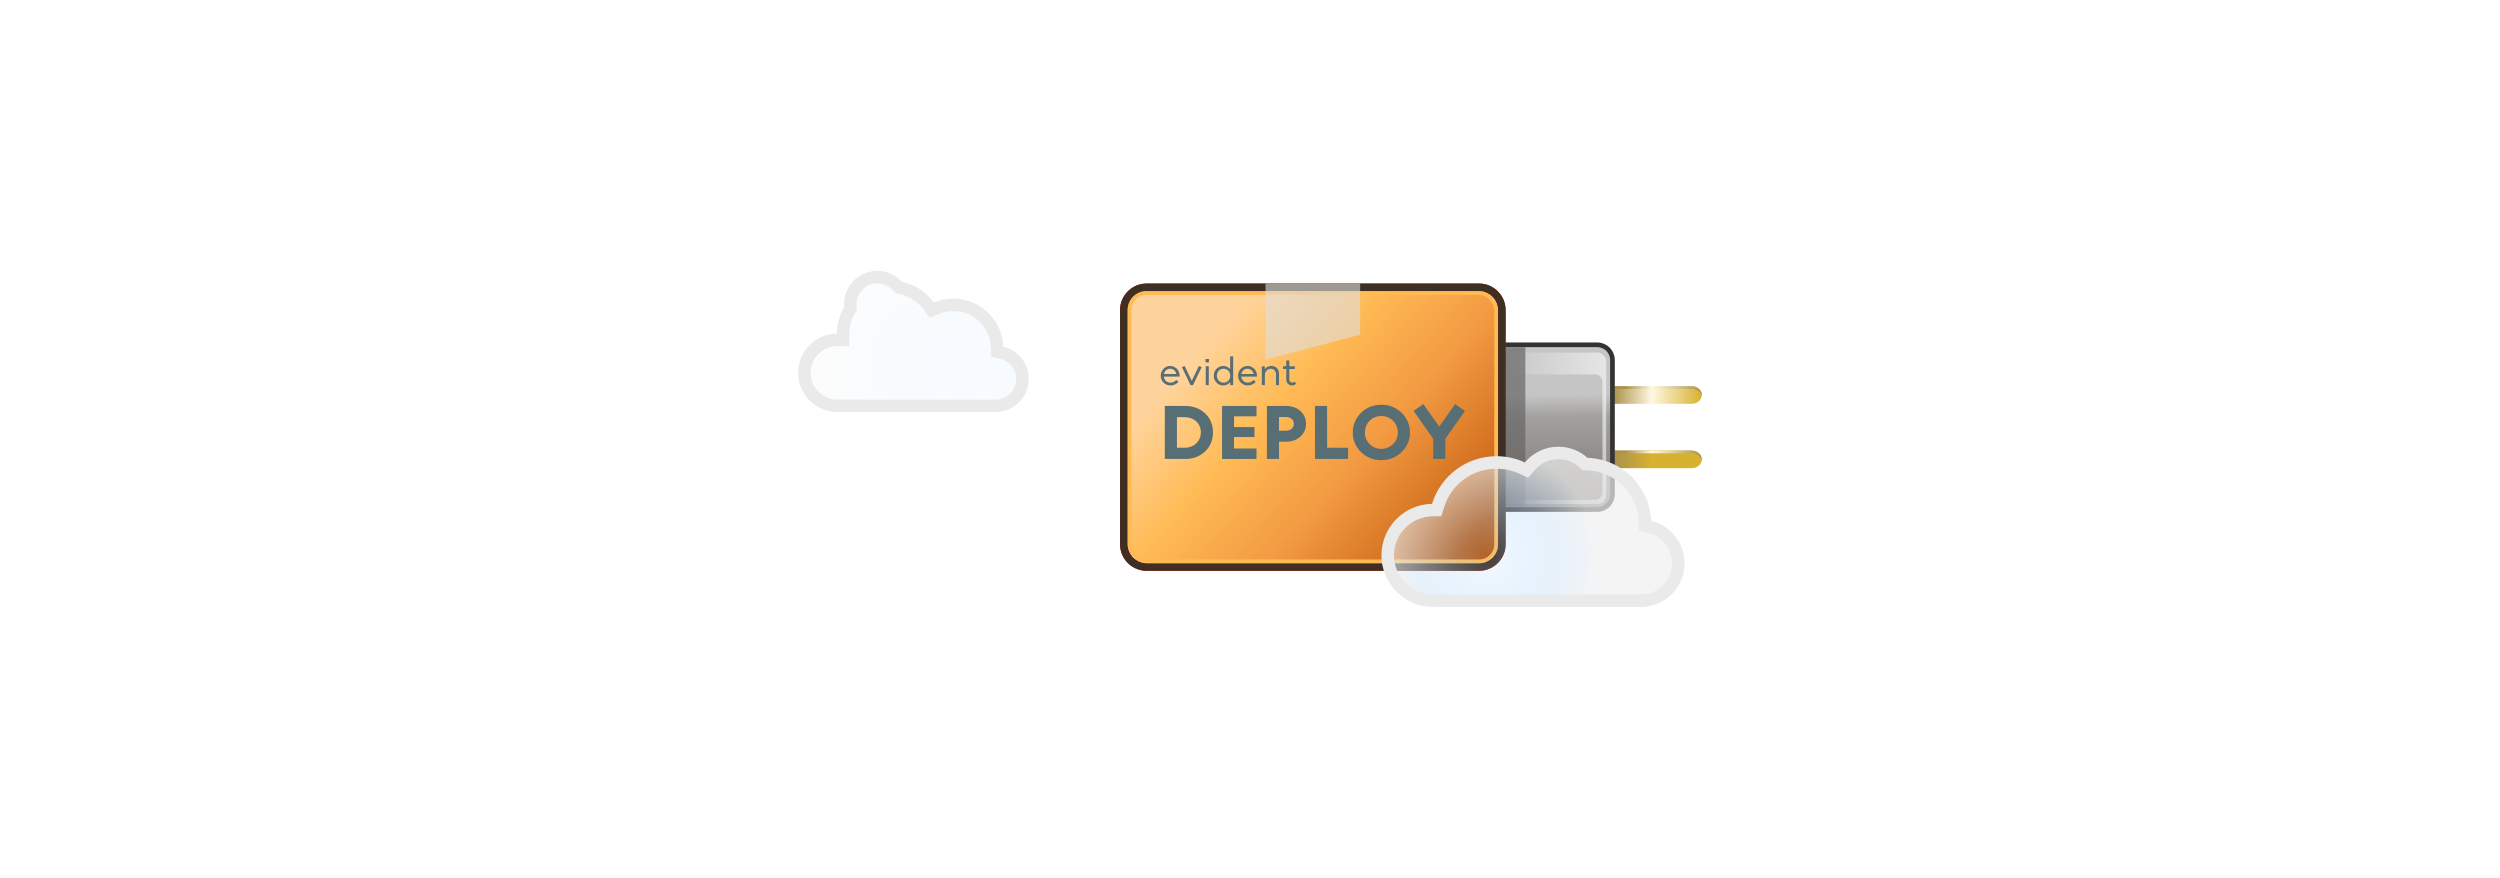 <?xml version="1.0" encoding="UTF-8"?>
<svg xmlns="http://www.w3.org/2000/svg" xmlns:xlink="http://www.w3.org/1999/xlink" viewBox="0 0 1600 561.8">
  <defs>
    <style>
      .cls-1 {
        fill: url(#linear-gradient);
      }

      .cls-2 {
        fill: #eaeaea;
      }

      .cls-3 {
        fill: #fff;
      }

      .cls-4 {
        fill: #ffba54;
      }

      .cls-5 {
        fill: red;
      }

      .cls-6 {
        fill: #ee913d;
      }

      .cls-7 {
        fill: #3f2f22;
      }

      .cls-8 {
        fill: #586e75;
      }

      .cls-9 {
        fill: url(#radial-gradient-2);
      }

      .cls-10 {
        fill: url(#linear-gradient-3);
      }

      .cls-11 {
        fill: url(#linear-gradient-4);
      }

      .cls-12 {
        fill: url(#linear-gradient-2);
      }

      .cls-13 {
        fill: url(#linear-gradient-6);
      }

      .cls-14 {
        fill: url(#linear-gradient-7);
      }

      .cls-15 {
        fill: url(#linear-gradient-5);
        stroke: #333;
        stroke-miterlimit: 10;
        stroke-width: 3px;
      }

      .cls-16 {
        opacity: .8;
      }

      .cls-17 {
        fill: url(#radial-gradient);
      }

      .cls-18 {
        fill: #dfdfdf;
        opacity: .6;
      }

      .cls-19 {
        fill: #666;
        opacity: .7;
      }
    </style>
    <radialGradient id="radial-gradient" cx="617.37" cy="236.78" fx="617.37" fy="236.78" r="92.09" gradientUnits="userSpaceOnUse">
      <stop offset="0" stop-color="#b5dbff" stop-opacity=".1"/>
      <stop offset="1" stop-color="#f0f0f0" stop-opacity=".2"/>
    </radialGradient>
    <linearGradient id="linear-gradient" x1="992.21" y1="293.99" x2="1089.14" y2="293.99" gradientUnits="userSpaceOnUse">
      <stop offset="0" stop-color="#fff8e1"/>
      <stop offset=".43" stop-color="#ac924d"/>
      <stop offset=".67" stop-color="#d7b130"/>
      <stop offset="1" stop-color="#d7b130"/>
    </linearGradient>
    <linearGradient id="linear-gradient-2" x1="992.2" y1="291.62" x2="1089.14" y2="291.62" gradientUnits="userSpaceOnUse">
      <stop offset="0" stop-color="#ac924d"/>
      <stop offset=".5" stop-color="#ac924d"/>
      <stop offset=".67" stop-color="#fff8e1"/>
      <stop offset="1" stop-color="#ac924d"/>
    </linearGradient>
    <linearGradient id="linear-gradient-3" x1="992.21" y1="252.79" x2="1089.14" y2="252.79" gradientUnits="userSpaceOnUse">
      <stop offset="0" stop-color="#fff8e1"/>
      <stop offset=".42" stop-color="#ac924d"/>
      <stop offset=".67" stop-color="#fff8e1"/>
      <stop offset="1" stop-color="#d7b130"/>
    </linearGradient>
    <linearGradient id="linear-gradient-4" y1="250.42" y2="250.42" xlink:href="#linear-gradient-2"/>
    <linearGradient id="linear-gradient-5" x1="995.05" y1="328.72" x2="993.66" y2="220.15" gradientUnits="userSpaceOnUse">
      <stop offset=".02" stop-color="#77726d"/>
      <stop offset=".57" stop-color="#a3a19f"/>
      <stop offset=".7" stop-color="#c5c5c5"/>
      <stop offset="1" stop-color="#c5c5c5"/>
    </linearGradient>
    <linearGradient id="linear-gradient-6" x1="958.3" y1="274.12" x2="1027.97" y2="274.12" gradientUnits="userSpaceOnUse">
      <stop offset=".02" stop-color="#fff" stop-opacity="0"/>
      <stop offset="1" stop-color="#fff" stop-opacity=".7"/>
    </linearGradient>
    <linearGradient id="linear-gradient-7" x1="935.69" y1="358.05" x2="746.84" y2="190.62" gradientUnits="userSpaceOnUse">
      <stop offset=".02" stop-color="#b7570f"/>
      <stop offset=".13" stop-color="#d37120"/>
      <stop offset=".36" stop-color="#f29a42"/>
      <stop offset=".61" stop-color="#ffba54"/>
      <stop offset=".85" stop-color="#ffd49c"/>
      <stop offset=".95" stop-color="#ffd49c"/>
      <stop offset="1" stop-color="#ffd49c"/>
    </linearGradient>
    <radialGradient id="radial-gradient-2" cx="951.9" cy="356.63" fx="951.9" fy="356.63" r="107.03" gradientUnits="userSpaceOnUse">
      <stop offset="0" stop-color="#98ceff" stop-opacity=".1"/>
      <stop offset=".66" stop-color="#f0f0f0" stop-opacity=".7"/>
      <stop offset="1" stop-color="#f0f0f0" stop-opacity=".7"/>
    </radialGradient>
  </defs>
  <g id="background">
    <rect class="cls-3" width="1600" height="561.8"/>
  </g>
  <g id="Deploy_Animation" data-name="Deploy Animation">
    <g>
      <rect class="cls-3" x="356.09" y="30.9" width="887.83" height="500"/>
      <g>
        <g>
          <path class="cls-17" d="m636.58,259.72s-.47.02-.57.02h-97.34c-.32,0-.63-.02-.95-.04l-.25-.02-.25.02c-.41.02-.83.04-1.25.04-11.64,0-21.11-9.47-21.11-21.11s9.33-20.93,20.79-21.1l3.9-.06.04-3.9c.06-5.29,1.5-10.49,4.16-15.03l.65-1.11-.12-1.28c-.05-.56-.07-1.07-.07-1.56,0-9.51,7.74-17.24,17.24-17.24,4.84,0,9.49,2.05,12.75,5.64l.87.95,1.26.27c7.27,1.55,13.72,5.74,18.14,11.77l1.87,2.55,2.91-1.23c3.45-1.45,7.1-2.19,10.87-2.19,15.1,0,27.41,11.81,28.03,26.89l.12,3.02,2.94.71c7.77,1.87,13.19,8.76,13.19,16.76,0,9.51-7.74,17.24-17.24,17.24l-.59-.02Z"/>
          <path class="cls-2" d="m561.46,181.35c3.77,0,7.25,1.54,9.8,4.33l1.73,1.9,2.51.54c6.31,1.35,11.91,4.98,15.75,10.23l3.73,5.1,5.82-2.45c2.95-1.24,6.09-1.87,9.32-1.87,12.95,0,23.5,10.13,24.03,23.05l.25,6.04,5.87,1.41c5.96,1.44,10.13,6.73,10.13,12.87,0,7.3-5.94,13.24-13.23,13.24h-.15s-.23-.01-.23-.01h-.24s-.24,0-.24,0h-.14s-.17.01-.17.01h-97.34c-.18,0-.39,0-.67-.03l-.51-.03-.51.03c-.39.02-.72.03-1.02.03-9.43,0-17.11-7.67-17.11-17.11s7.56-16.96,16.85-17.1l7.8-.12.08-7.8c.05-4.6,1.3-9.11,3.61-13.05l1.3-2.21-.23-2.56c-.04-.44-.06-.83-.06-1.21,0-7.3,5.94-13.24,13.24-13.24m0-8c-11.73,0-21.24,9.51-21.24,21.24,0,.65.03,1.29.09,1.92-2.94,5-4.65,10.81-4.72,17.01-13.69.2-24.73,11.36-24.73,25.1s11.24,25.11,25.11,25.11c.5,0,.99-.02,1.48-.05.4.03.81.05,1.22.05h97.34c.19,0,.38,0,.58-.01.19,0,.39.01.58.01,11.73,0,21.24-9.51,21.24-21.24,0-10.01-6.93-18.41-16.26-20.65-.7-17.09-14.77-30.72-32.03-30.72-4.41,0-8.6.89-12.43,2.5-4.9-6.68-12.15-11.53-20.53-13.32-3.89-4.27-9.49-6.94-15.71-6.94h0Z"/>
        </g>
        <g>
          <g>
            <g>
              <path class="cls-1" d="m1089.14,293.99h0c0,3.12-2.91,5.64-6.51,5.64h-90.42v-11.27h90.42c3.6,0,6.51,2.52,6.51,5.63Z"/>
              <path class="cls-12" d="m1089.14,293.99h0c0,.31-.03.61-.09.89-.48-2.7-3.16-4.76-6.42-4.76h-90.43v-1.76h90.43c3.6,0,6.5,2.52,6.5,5.63Z"/>
            </g>
            <g>
              <path class="cls-10" d="m1089.14,252.79h0c0,3.12-2.91,5.64-6.51,5.64h-90.42v-11.27h90.42c3.6,0,6.51,2.52,6.51,5.63Z"/>
              <path class="cls-11" d="m1089.14,252.79h0c0,.31-.03.61-.09.89-.48-2.7-3.16-4.76-6.42-4.76h-90.43v-1.76h90.43c3.6,0,6.5,2.52,6.5,5.63Z"/>
            </g>
          </g>
          <g>
            <path class="cls-15" d="m1031.97,230.38v86.03c0,5.33-4.36,9.69-9.69,9.69h-65.43v-105.42h65.43c5.33,0,9.69,4.36,9.69,9.69Z"/>
            <g class="cls-16">
              <path class="cls-13" d="m1027.97,231.4v85.46c0,3.16-2.45,5.73-5.45,5.73h-64.22v-2.7h62.38c2.68,0,4.87-2.13,4.87-4.76v-70.76c0-2.62-2.19-4.75-4.87-4.75h-62.38v-13.96h64.22c3,0,5.45,2.58,5.45,5.74Z"/>
            </g>
          </g>
          <rect class="cls-19" x="963.51" y="222.22" width="12.72" height="101.78"/>
          <rect class="cls-6" x="721.67" y="186.31" width="237.07" height="174.16" rx="12.12" ry="12.12"/>
          <g>
            <path class="cls-5" d="m946.63,181.47h-212.84c-9.33,0-16.96,7.63-16.96,16.96v149.92c0,9.33,7.63,16.96,16.96,16.96h212.84c9.33,0,16.96-7.63,16.96-16.96v-149.92c0-9.33-7.63-16.96-16.96-16.96Zm12.12,166.89c0,6.68-5.44,12.12-12.12,12.12h-212.84c-6.68,0-12.12-5.44-12.12-12.12v-149.92c0-6.68,5.44-12.12,12.12-12.12h212.84c6.68,0,12.12,5.44,12.12,12.12v149.92Z"/>
            <path class="cls-7" d="m946.63,181.47h-212.84c-9.33,0-16.96,7.63-16.96,16.96v149.92c0,9.33,7.63,16.96,16.96,16.96h212.84c9.33,0,16.96-7.63,16.96-16.96v-149.92c0-9.33-7.63-16.96-16.96-16.96Zm12.12,166.89c0,6.68-5.44,12.12-12.12,12.12h-212.84c-6.68,0-12.12-5.44-12.12-12.12v-149.92c0-6.68,5.44-12.12,12.12-12.12h212.84c6.68,0,12.12,5.44,12.12,12.12v149.92Z"/>
          </g>
          <rect class="cls-4" x="721.67" y="186.31" width="237.07" height="174.16" rx="12.12" ry="12.12"/>
          <rect class="cls-14" x="724.1" y="188.74" width="232.22" height="169.31" rx="9.69" ry="9.69"/>
          <g>
            <path class="cls-8" d="m754.91,241.04h-10.04c.12,1.12.58,2.04,1.36,2.76.78.7,1.72,1.07,2.84,1.07,1.43,0,2.72-.58,3.81-1.72l1.31,1.31c-1.43,1.43-3.13,2.23-5.04,2.23-3.54.07-6.35-2.84-6.28-6.25-.07-3.37,2.74-6.3,6.04-6.23,3.27-.07,6.11,2.84,6.04,6.11l-.02.73Zm-2.04-1.67c-.41-1.96-2.04-3.39-3.98-3.39s-3.52,1.38-3.98,3.39h7.95Z"/>
            <path class="cls-8" d="m769.04,235l-5.5,11.47h-1.62l-5.48-11.47,1.72-.8,4.58,9.57,4.56-9.57,1.75.8Z"/>
            <path class="cls-8" d="m771.56,231.93v-2.18h2.18v2.18h-2.18Zm.12,2.47h1.94v12.07h-1.94v-12.07Z"/>
            <path class="cls-8" d="m789.23,228.05v18.42h-1.87v-1.94c-1.09,1.36-2.71,2.16-4.53,2.16-3.3.07-6.06-2.84-5.99-6.25-.07-3.39,2.69-6.28,5.99-6.23,1.77,0,3.37.78,4.46,2.06v-8.22h1.94Zm-6.16,7.93c-2.45,0-4.29,1.94-4.29,4.46s1.84,4.46,4.29,4.46,4.31-1.94,4.31-4.46-1.84-4.46-4.31-4.46Z"/>
            <path class="cls-8" d="m804.42,241.04h-10.04c.12,1.12.58,2.04,1.36,2.76.78.7,1.72,1.07,2.84,1.07,1.43,0,2.72-.58,3.81-1.72l1.31,1.31c-1.43,1.43-3.13,2.23-5.04,2.23-3.54.07-6.35-2.84-6.28-6.25-.07-3.37,2.74-6.3,6.04-6.23,3.27-.07,6.11,2.84,6.04,6.11l-.02.73Zm-2.04-1.67c-.41-1.96-2.04-3.39-3.98-3.39s-3.52,1.38-3.98,3.39h7.95Z"/>
            <path class="cls-8" d="m818.57,246.47h-1.94v-7.01c0-2.06-1.33-3.47-3.3-3.47-2.06,0-3.81,1.53-3.81,4.17v6.3h-1.94v-12.07h1.87v1.91c.99-1.33,2.55-2.11,4.29-2.11,2.81,0,4.82,2.06,4.82,4.9v7.37Z"/>
            <path class="cls-8" d="m829.6,245.47c-.68.78-1.6,1.21-2.74,1.21-2.08,0-3.64-1.6-3.64-3.59v-6.91h-2.06v-1.79h2.06v-3.68h1.94v3.68h3.56v1.79h-3.56v6.88c0,.99.8,1.82,1.84,1.82.51,0,1.04-.24,1.36-.61l1.24,1.19Z"/>
            <path class="cls-8" d="m758.52,293.73h-13.04v-33.92h13.04c10.13-.1,17.93,7.12,17.79,16.86.15,9.84-7.66,17.2-17.79,17.06Zm-.24-26.75h-5.04v19.58h5.04c5.86,0,10.27-4.12,10.27-9.84s-4.41-9.74-10.27-9.74Z"/>
            <path class="cls-8" d="m789.78,266.44v6.88h13.08v6.4h-13.08v7.32h14.39v6.69h-22.05v-33.92h22.05v6.64h-14.39Z"/>
            <path class="cls-8" d="m823.27,282.68h-4.7v11.05h-7.75v-33.92h12.45c7.22,0,12.6,4.89,12.6,11.44s-5.38,11.44-12.6,11.44Zm-.15-15.8h-4.56v8.77h4.56c2.91,0,4.99-1.89,4.99-4.41s-2.08-4.36-4.99-4.36Z"/>
            <path class="cls-8" d="m862.77,286.55v7.17h-21.18v-33.92h7.75v26.75h13.42Z"/>
            <path class="cls-8" d="m884.05,259.03c9.98-.19,18.51,8,18.32,17.74.19,9.74-8.34,17.93-18.32,17.74-10.03.19-18.46-8-18.27-17.74-.19-9.74,8.24-17.93,18.27-17.74Zm0,7.22c-5.91,0-10.52,4.6-10.52,10.52s4.6,10.52,10.52,10.52,10.56-4.6,10.56-10.52-4.65-10.52-10.56-10.52Z"/>
            <path class="cls-8" d="m925,280.83v12.89h-7.75v-12.89l-12.55-17.83,6.25-4.36,10.18,14.34,10.13-14.34,6.3,4.36-12.55,17.83Z"/>
          </g>
          <polyline class="cls-18" points="870.5 181.47 870.5 214.24 809.92 230.13 809.92 181.47"/>
        </g>
        <g>
          <path class="cls-9" d="m1050.2,384.45c-.13,0-.26,0-.39,0h-.39s-.25,0-.25,0c-.17,0-.33.01-.5.01h-127.96c-.45,0-.89-.02-1.33-.05l-.25-.02h-.25c-.57.05-1.14.07-1.72.07-15.99,0-29.01-13.01-29.01-29.01s12.76-28.69,28.44-28.99l2.9-.06.85-2.77c5.08-16.54,20.12-27.66,37.44-27.66,5.73,0,11.26,1.22,16.44,3.62l2.79,1.29,1.97-2.37c4.57-5.49,11.28-8.64,18.41-8.64,5.91,0,11.58,2.17,15.98,6.12l1.09.97,1.46.05c19.85.64,36.03,16.68,36.85,36.52l.12,3.02,2.94.71c10.78,2.59,18.31,12.16,18.31,23.26,0,13.19-10.73,23.93-23.93,23.93Z"/>
          <path class="cls-2" d="m997.39,293.87c4.92,0,9.64,1.81,13.31,5.1l2.17,1.95,2.92.09c17.77.58,32.25,14.93,32.98,32.69l.25,6.04,5.87,1.41c8.98,2.16,15.24,10.13,15.24,19.37,0,10.99-8.94,19.93-19.93,19.93-.09,0-.17,0-.26,0h-.29s-.24-.02-.24-.02h-.24s-.18.01-.18.01c-.11,0-.21,0-.32,0h-127.96c-.29,0-.63-.01-1.06-.04l-.51-.03-.51.03c-.56.03-1.04.05-1.48.05-13.79,0-25.01-11.22-25.01-25.01s11-24.73,24.52-24.99l5.79-.11,1.7-5.54c4.56-14.85,18.07-24.83,33.62-24.83,5.14,0,10.11,1.09,14.76,3.25l5.58,2.59,3.93-4.73c3.8-4.58,9.39-7.2,15.33-7.2m0-8c-8.64,0-16.36,3.92-21.48,10.08-5.51-2.56-11.65-3.99-18.13-3.99-19.43,0-35.85,12.83-41.27,30.48-17.93.34-32.36,14.98-32.36,32.99s14.78,33.01,33.01,33.01c.65,0,1.3-.02,1.95-.06.53.04,1.07.06,1.61.06h127.96c.25,0,.51-.01.76-.02.26,0,.51.02.77.02,15.42,0,27.93-12.5,27.93-27.93,0-13.17-9.11-24.2-21.37-27.15-.9-22-18.67-39.64-40.72-40.35-4.95-4.44-11.48-7.14-18.65-7.14h0Z"/>
        </g>
      </g>
    </g>
  </g>
</svg>